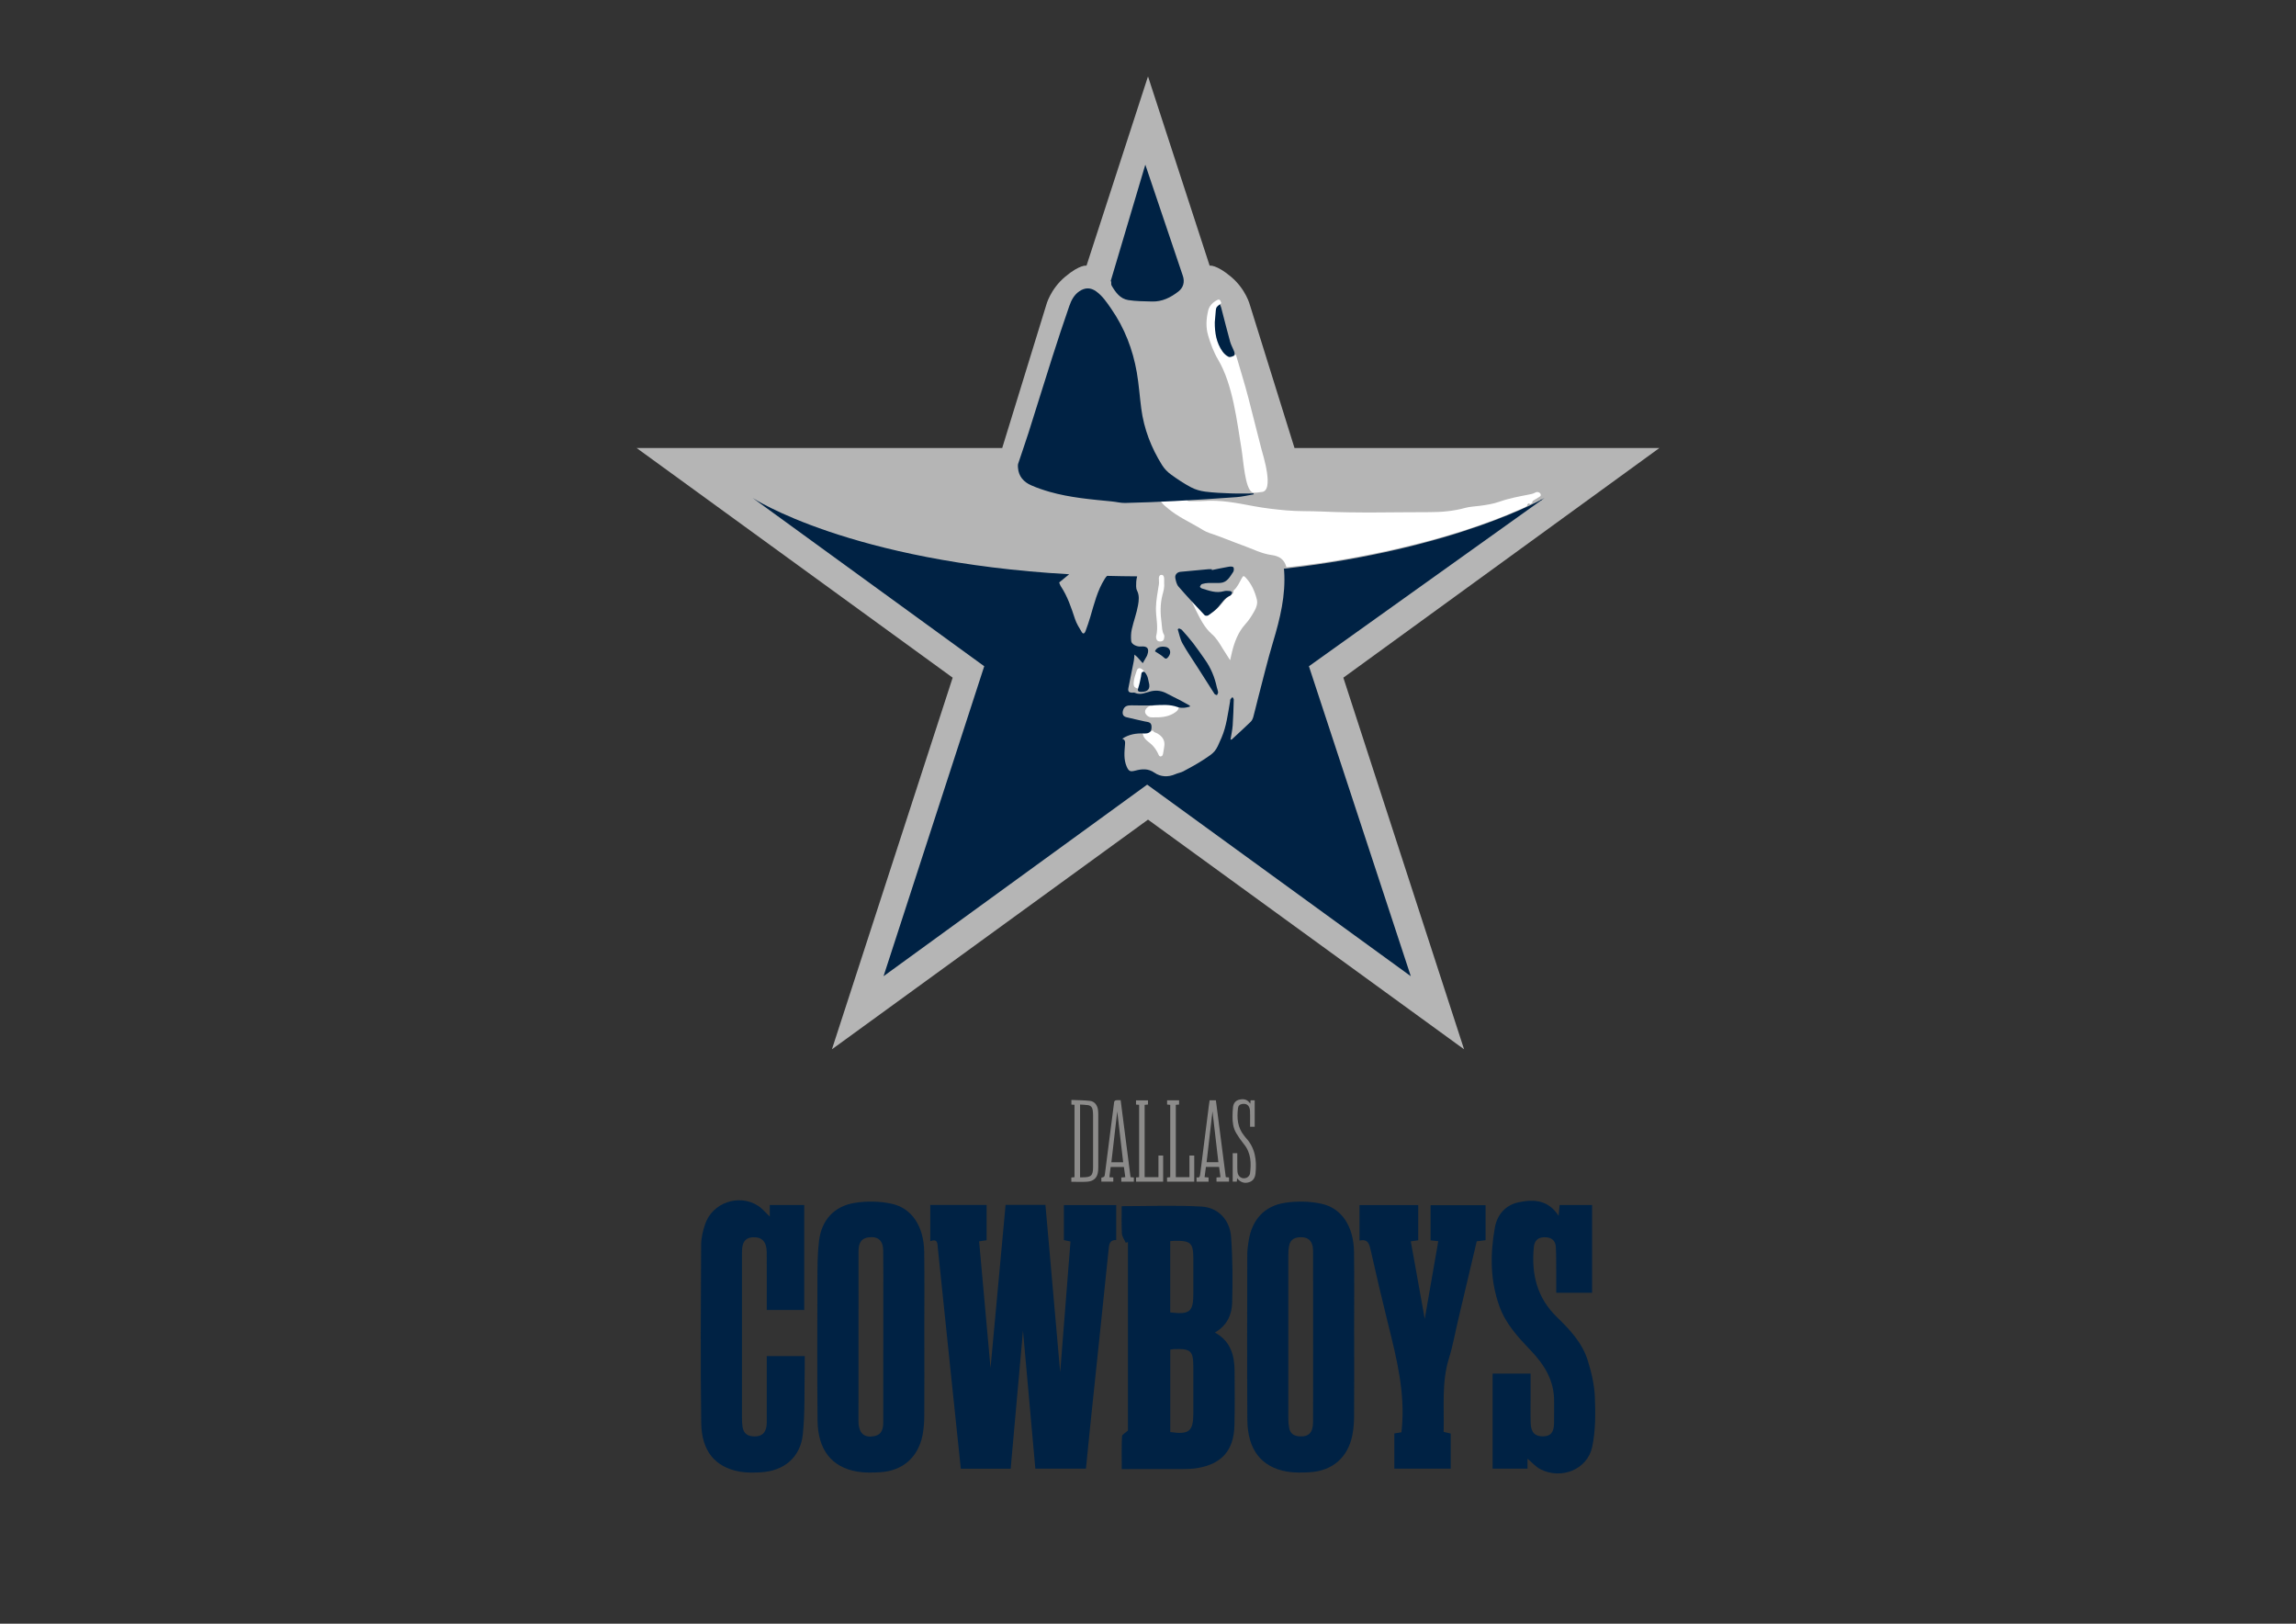 <?xml version="1.0" encoding="utf-8"?>
<!-- Generator: Adobe Illustrator 16.0.0, SVG Export Plug-In . SVG Version: 6.00 Build 0)  -->
<!DOCTYPE svg PUBLIC "-//W3C//DTD SVG 1.1//EN" "http://www.w3.org/Graphics/SVG/1.1/DTD/svg11.dtd">
<svg version="1.1" xmlns="http://www.w3.org/2000/svg" xmlns:xlink="http://www.w3.org/1999/xlink" x="0px" y="0px"
	 width="841.89px" height="595.28px" viewBox="0 0 841.89 595.28" enable-background="new 0 0 841.89 595.28" xml:space="preserve">
<rect x="0" y="0" width="841.89" height="595.28" fill="#333333" stroke="none"/>
<g id="Layer_2">
	<g>
		<path fill="#B5B5B5" d="M443.546,97.392c0,0,2.388-0.517,7.862,4.093c5.474,4.61,6.914,10.372,6.914,10.372l16.34,52.387h133.806
			l-115.896,84.203l44.269,136.244l-115.896-84.204L305.049,384.69l44.27-136.244l-115.896-84.203h134.065l16.134-52.387
			c0,0,1.44-5.762,6.915-10.372c5.474-4.61,7.862-4.093,7.862-4.093L420.945,28L443.546,97.392z"/>
		<path fill-rule="evenodd" clip-rule="evenodd" fill="#FFFFFF" d="M425.563,183.66c3.185-0.384,6.383-0.465,9.586-0.417
			c0.353,0.589,0.922,0.49,1.474,0.483c1.521-0.02,3.048,0.066,4.561-0.053c6.272-0.494,12.35,0.732,18.456,1.881
			c3.991,0.75,8.03,1.207,12.087,1.568c4.349,0.388,8.697,0.207,13.039,0.413c13.126,0.622,26.258,0.222,39.387,0.226
			c4.392,0.001,8.822-0.374,13.109-1.559c1.743-0.481,3.541-0.521,5.312-0.757c2.462-0.33,4.895-0.684,7.253-1.521
			c3.517-1.249,7.186-1.913,10.836-2.624c0.753-0.146,1.488-0.273,2.161-0.656c0.368-0.21,0.767-0.316,1.193-0.214
			c0.429,0.103,0.756,0.349,0.913,0.763c0.189,0.502-0.147,0.762-0.516,0.987c-0.647,0.396-1.304,0.78-1.945,1.185
			c-0.34,0.214-0.76,0.399-0.567,0.944c-0.277,0.188-0.555,0.375-0.832,0.562c-0.641-0.45-0.929-0.16-1.043,0.496
			c-0.744,0.645-1.661,0.962-2.545,1.348c-13.938,6.094-28.432,10.486-43.209,13.975c-13.768,3.251-27.687,5.659-41.751,7.208
			c-0.273,0.03-0.549,0.028-0.824,0.041c-0.715-2.826-2.569-4.074-5.436-4.457c-3.701-0.493-7.05-2.268-10.537-3.52
			c-4.141-1.487-8.188-3.232-12.376-4.596c-1.469-0.478-2.7-1.36-4.008-2.11c-3.697-2.118-7.568-3.96-10.886-6.694
			C427.398,185.692,426.29,184.864,425.563,183.66z"/>
		<path fill-rule="evenodd" clip-rule="evenodd" fill="#FFFFFF" d="M462.466,180.392c-0.539,0.008-2.596,0.501-3.356,0.074
			c-2.609-1.466-3.191-11.664-3.859-15.716c-1.702-10.334-3.183-23.742-8.596-32.892c-1.658-2.803-2.784-5.862-3.691-8.987
			c-0.871-2.996-0.661-6.019,0.049-9.005c0.405-1.705,1.568-2.906,3.067-3.744c1.012-0.566,1.328-0.345,1.748,1.023
			c-0.963,0.597-1.301,1.502-1.432,2.592c-0.29,2.4-0.431,4.803-0.19,7.207c0.284,2.85,1.129,5.525,2.917,7.816
			c1.32,1.69,2.029,1.885,4.065,1.299c1.438,4.962,3.24,10.701,4.532,15.691c1.78,6.875,3.121,12.208,4.78,18.75
			C463.005,166.489,467.504,180.318,462.466,180.392z"/>
		<path fill-rule="evenodd" clip-rule="evenodd" fill="#FFFFFF" d="M452.316,216.496c1.397-1.207,2.109-2.867,2.966-4.437
			c0.59-1.082,0.757-1.08,1.601-0.165c2.064,2.235,3.228,4.936,3.96,7.834c0.374,1.483-0.107,2.879-0.82,4.175
			c-0.966,1.755-2.038,3.45-3.388,4.939c-2.633,2.906-3.953,6.431-4.882,10.149c-0.214,0.852-0.391,1.713-0.695,3.065
			c-1.062-1.67-1.903-2.957-2.71-4.264c-1.16-1.883-2.263-3.818-3.954-5.287c-2.794-2.427-4.313-5.687-5.93-8.888
			c-0.466-0.924-0.88-1.874-1.322-2.811c-0.179-0.379-0.405-0.759,0.143-1.035c1.367,1.446,2.73,2.896,4.104,4.337
			c1.455,1.529,1.672,1.54,3.411,0.242c1.16-0.866,2.227-1.828,3.136-2.964c1.027-1.286,2.013-2.615,3.573-3.348
			C452.125,217.749,452.363,217.176,452.316,216.496z"/>
		<path fill-rule="evenodd" clip-rule="evenodd" fill="#FFFFFF" d="M423.211,258.343c3.037-0.242,6.087-0.719,9.05,0.474
			c0.021,1.41-0.771,2.045-1.969,2.743c-2.399,1.399-4.929,1.474-7.535,1.439c-0.342-0.004-0.692,0.004-1.022-0.068
			c-0.959-0.21-1.815-1.127-1.866-1.947c-0.051-0.813,0.721-1.771,1.668-2.118C422.087,258.665,422.813,259.026,423.211,258.343z"/>
		<path fill-rule="evenodd" clip-rule="evenodd" fill="#FFFFFF" d="M426.862,213.519c0.179,1.774-0.236,3.17-0.604,4.565
			c-0.914,3.46-0.792,6.944-0.324,10.444c0.189,1.418,0.093,2.883,0.888,4.191c0.186,0.305,0.091,0.812,0.047,1.218
			c-0.087,0.804-0.57,1.218-1.382,1.239c-0.785,0.02-1.339-0.293-1.51-1.101c-0.057-0.267-0.116-0.567-0.049-0.819
			c0.917-3.479-0.155-6.948-0.072-10.43c0.069-2.917,0.636-5.728,1.077-8.567c0.121-0.782-0.026-1.483-0.004-2.219
			c0.018-0.538,0.15-1.197,0.815-1.274c0.792-0.092,1.052,0.535,1.107,1.192C426.902,212.574,426.862,213.198,426.862,213.519z"/>
		<path fill-rule="evenodd" clip-rule="evenodd" fill="#FFFFFF" d="M419.026,268.463c1.245-0.121,2.569,0.17,3.665-0.714
			c0.325,0.812,1.212,0.824,1.819,1.214c1.712,1.098,2.721,2.426,2.407,4.592c-0.129,0.885-0.251,1.768-0.427,2.646
			c-0.1,0.491-0.224,0.984-0.776,1.105c-0.64,0.141-0.785-0.408-0.992-0.838c-0.12-0.249-0.228-0.504-0.361-0.746
			c-0.667-1.198-1.424-2.251-2.545-3.165C420.551,271.528,418.969,270.489,419.026,268.463z"/>
		<path fill-rule="evenodd" clip-rule="evenodd" fill="#FFFFFF" d="M419.393,245.94c-0.667,2.185-0.86,4.489-1.669,6.637
			c-1.792-0.415-2.124-0.791-2.015-2.457c0.096-1.455,0.641-2.82,1.086-4.179C417.232,244.605,418.188,244.656,419.393,245.94z"/>
		<path fill-rule="evenodd" clip-rule="evenodd" fill="#012245" d="M565.272,183.276c-0.152,0.098-0.243,0.326-0.483,0.223
			c-0.006-0.003,0.008-0.111,0.039-0.136c0.108-0.082,0.218-0.181,0.344-0.214C565.368,183.097,565.407,183.162,565.272,183.276z"/>
		<path fill-rule="evenodd" clip-rule="evenodd" fill="#B4B5B5" d="M560.026,185.367c0.114-0.656,0.402-0.946,1.043-0.496
			C560.861,185.329,560.494,185.453,560.026,185.367z"/>
		<g>
			<g>
				<path fill="#002244" d="M566.329,182.564c0,0-32.074,18.731-95.579,25.949c0.05,0.23,0.09,0.424,0.104,0.614
					c0.65,9.041-1.469,17.63-4.042,26.196c-2.095,6.974-3.781,14.072-5.634,21.119c-0.558,2.124-1.029,4.272-1.619,6.388
					c-0.178,0.642-0.494,1.34-0.96,1.793c-2.269,2.197-4.608,4.321-6.93,6.463c-0.073,0.066-0.234,0.036-0.47,0.064
					c0.283-1.787,0.68-3.493,0.802-5.22c0.222-3.153,0.298-6.316,0.39-9.476c0.009-0.292-0.304-0.594-0.467-0.891
					c-0.257,0.269-0.566,0.505-0.752,0.817c-0.131,0.218-0.08,0.539-0.13,0.809c-0.816,4.462-1.301,9.002-3.12,13.229
					c-2.224,5.167-2.186,5.221-6.879,8.269c-2.296,1.493-4.721,2.794-7.139,4.088c-0.901,0.482-1.976,0.629-2.919,1.046
					c-2.652,1.174-5.465,1-7.631-0.513c-2.396-1.671-4.66-1.4-7.017-0.797c-1.859,0.476-2.43,0.341-3.223-1.501
					c-1.126-2.619-0.819-5.307-0.6-8.003c0.075-0.923,0.141-1.814-1.023-2.171c2.462-1.647,5.173-2.07,8.012-1.933
					c2.017,0.096,2.827-0.71,2.735-2.614c-0.082-1.691-1.427-1.552-2.475-1.804c-2.256-0.543-4.542-0.973-6.785-1.56
					c-1.231-0.321-1.532-1.267-1.198-2.463c0.46-1.643,1.662-1.886,3.078-1.877c2.689,0.013,5.384,0.12,8.067-0.004
					c3.027-0.139,6.028-0.438,8.968,0.669c0.701,0.265,1.543,0.249,2.314,0.217c0.695-0.029,1.382-0.254,2.072-0.393
					c0.009-0.126,0.019-0.252,0.026-0.376c-1.199-0.666-2.386-1.356-3.602-1.992c-1.532-0.802-3.113-1.51-4.624-2.346
					c-1.901-1.052-3.844-1.434-5.998-0.942c-1.959,0.447-3.88,1.554-5.99,0.552c-0.225-0.107-0.539-0.031-0.811-0.03
					c-1.35,0.005-1.764-0.428-1.51-1.736c0.642-3.318,1.337-6.627,1.984-9.944c0.126-0.653,0.133-1.33,0.221-2.28
					c0.5,0.434,0.85,0.69,1.14,1.003c0.651,0.7,1.271,1.428,1.905,2.146c0.517-0.899,1.034-1.797,1.546-2.7
					c0.066-0.118,0.095-0.258,0.141-0.388c0.795-2.244,0.018-3.246-2.346-3.026c-1.509,0.139-3.448-0.786-3.568-1.975
					c-0.144-1.43-0.103-2.943,0.212-4.341c0.662-2.942,1.752-5.799,2.278-8.76c0.311-1.749,0.569-3.634-0.37-5.468
					c-0.458-0.896-0.305-2.148-0.277-3.236c0.016-0.636,0.184-1.27,0.338-1.942c-3.755-0.021-7.437-0.079-11.03-0.178
					c-0.318,0.292-0.591,0.673-0.875,1.123c-2.688,4.259-3.842,9.082-5.243,13.822c-0.533,1.803-1.142,3.586-1.8,5.347
					c-0.219,0.587-0.77,1.321-1.353,0.351c-0.938-1.565-1.939-3.153-2.504-4.866c-1.365-4.138-2.724-8.253-5.163-11.92
					c-0.316-0.475-0.469-1.057-0.629-1.432c1.317-1.08,2.496-2.047,3.67-3.011c-80.598-4.584-116.043-27.963-116.043-27.963
					l84.897,61.68l-36.924,113.642l96.668-70.235l96.667,70.235L479.95,244.26L566.329,182.564z"/>
				<path fill="#002244" d="M459.72,181.231c-2.104,0.353-4.195,0.873-6.313,1.027c-7.597,0.554-15.199,1.037-22.805,1.443
					c-6.002,0.321-12.013,0.545-18.021,0.691c-1.622,0.04-3.25-0.398-4.882-0.558c-7.676-0.75-15.372-1.396-22.829-3.523
					c-2.286-0.653-4.56-1.422-6.733-2.377c-2.766-1.216-4.645-3.265-4.868-6.465c-0.035-0.495-0.079-1.032,0.071-1.488
					c1.23-3.747,2.562-7.46,3.756-11.218c2.933-9.229,5.772-18.49,8.72-27.714c2.012-6.296,4.087-12.573,6.254-18.818
					c0.729-2.101,1.728-4.101,3.708-5.453c2.032-1.387,4.103-1.421,6.117,0.016c2.376,1.697,3.937,4.062,5.562,6.409
					c4.897,7.07,7.917,14.908,9.38,23.326c0.76,4.378,1.053,8.836,1.634,13.249c0.988,7.493,3.66,14.394,7.657,20.77
					c0.81,1.291,1.952,2.477,3.187,3.375c2.358,1.72,4.812,3.354,7.386,4.72c1.585,0.841,3.437,1.369,5.225,1.597
					c3.124,0.4,6.29,0.53,9.442,0.644c2.768,0.1,5.541,0.021,8.312,0.021C459.693,181.013,459.706,181.122,459.72,181.231z"/>
				<path fill="#002244" d="M444.367,208.994c2.03-0.408,4.056-0.85,6.096-1.203c0.587-0.101,1.453-0.164,1.767,0.163
					c0.292,0.306,0.245,1.307-0.046,1.733c-1.211,1.767-2.225,3.882-4.787,4.024c-1.399,0.076-2.81-0.045-4.211,0.01
					c-0.816,0.032-1.652,0.151-2.426,0.398c-0.343,0.108-0.616,0.599-0.778,0.979c-0.041,0.098,0.423,0.541,0.713,0.629
					c2.618,0.806,5.2,1.852,8.048,1.02c0.68-0.197,1.465-0.137,2.187-0.059c0.93,0.101,1.008,0.65,0.499,1.343
					c-0.106,0.146-0.238,0.311-0.396,0.375c-1.971,0.813-2.991,2.575-4.297,4.096c-1.027,1.198-2.375,2.135-3.657,3.086
					c-0.296,0.219-1.117,0.215-1.341-0.023c-3.254-3.457-6.504-6.922-9.608-10.512c-0.692-0.801-0.975-2.06-1.172-3.156
					c-0.211-1.185,0.674-2.14,1.866-2.258c3.465-0.342,6.931-0.654,10.398-0.969c0.362-0.033,0.731-0.004,1.098-0.004
					C444.335,208.776,444.351,208.885,444.367,208.994z"/>
				<path fill="#002244" d="M432.347,230.384c0.36,0.195,0.811,0.312,1.065,0.6c1.392,1.572,2.8,3.141,4.081,4.803
					c1.508,1.958,2.899,4.006,4.33,6.023c2.177,3.071,3.576,6.478,4.36,10.15c0.132,0.625,0.414,1.229,0.47,1.856
					c0.029,0.332-0.279,0.693-0.436,1.041c-0.301-0.147-0.728-0.211-0.884-0.452c-2.07-3.199-4.1-6.425-6.145-9.639
					c-1.888-2.967-3.911-5.856-5.618-8.923c-0.866-1.557-1.164-3.429-1.72-5.159C432.018,230.584,432.182,230.484,432.347,230.384z"
					/>
				<path fill="#002244" d="M445.431,118.145c0.124-1.459,0.231-2.921,0.382-4.377c0.042-0.404,0.112-0.863,0.339-1.174
					c0.296-0.407,0.759-0.693,1.149-1.032c0.166,0.42,0.378,0.827,0.491,1.259c1.089,4.152,2.116,8.321,3.266,12.456
					c0.361,1.297,1.089,2.488,1.544,3.766c0.146,0.408,0.11,1.235-0.115,1.354c-0.597,0.314-1.493,0.661-1.994,0.42
					c-0.861-0.412-1.663-1.153-2.224-1.945C445.997,125.667,445.416,121.986,445.431,118.145z"/>
				<path fill="#002244" d="M418.448,253.653c-1.253-0.019-1.43-0.447-1.024-1.636c0.438-1.287,0.667-2.648,0.951-3.984
					c0.157-0.733-0.021-1.833,1.027-1.753c0.469,0.036,0.976,1,1.262,1.634c0.315,0.695,0.371,1.505,0.581,2.252
					C421.901,252.506,420.959,253.688,418.448,253.653z"/>
				<path fill="#002244" d="M423.498,238.78c0.484-1.297,1.945-1.991,3.975-1.594c1.084,0.211,1.668,1.093,1.594,2.103
					c-0.051,0.668-0.504,1.429-1.005,1.909c-0.669,0.642-1.15-0.042-1.699-0.497C425.529,240.006,424.558,239.477,423.498,238.78z"
					/>
			</g>
			<path fill-rule="evenodd" clip-rule="evenodd" fill="#002244" d="M407.249,103.107c0.072,0.021,0.142,0.043,0.213,0.062
				c0,0.367-0.01,0.733,0.006,1.1c0.005,0.132,0.048,0.277,0.115,0.392c1.439,2.469,3.11,4.864,6.104,5.347
				c2.854,0.46,5.794,0.438,8.699,0.529c3.72,0.116,6.858-1.45,9.705-3.665c1.845-1.436,2.381-3.544,1.62-5.772l-13.749-40.729
				L407.249,103.107z"/>
		</g>
	</g>
	<g>
		<g>
			<path fill-rule="evenodd" clip-rule="evenodd" fill="#002244" d="M370.592,538.448c-6.284,0-12.2,0-18.283,0
				c-1.192-11.394-2.377-22.653-3.548-33.915c-1.629-15.678-3.237-31.357-4.888-47.033c-0.157-1.492,0.052-3.513-2.757-2.462
				c0-4.628,0-8.903,0-13.272c6.937,0,13.716,0,20.65,0c0,4.35,0,8.546,0,12.923c-0.897,0.132-1.8,0.265-2.748,0.404
				c1.421,15.778,2.83,31.415,4.187,46.469c1.804-19.557,3.657-39.64,5.519-59.818c4.974,0,9.563,0,14.613,0
				c1.81,20.524,3.62,41.052,5.411,61.366c1.244-15.798,2.502-31.777,3.776-47.954c-0.717-0.154-1.511-0.325-2.422-0.521
				c0-4.249,0-8.448,0-12.835c6.416,0,12.705,0,19.188,0c0,4.212,0,8.398,0,12.817c-2.502-0.113-2.604,1.672-2.81,3.683
				c-2.2,21.511-4.481,43.014-6.728,64.52c-0.537,5.146-1.029,10.295-1.558,15.6c-6.101,0-12.026,0-18.563,0
				c-1.518-16.966-3.045-34.038-4.528-50.616C373.639,504.251,372.13,521.189,370.592,538.448z"/>
			<path fill-rule="evenodd" clip-rule="evenodd" fill="#002244" d="M411.32,538.598c0-4.203-0.094-8.127,0.092-12.038
				c0.031-0.655,1.27-1.254,2.186-2.094c0-22.784,0-45.942,0-69.101c-0.271,0.082-0.542,0.164-0.813,0.246
				c-0.494-1.134-1.35-2.247-1.415-3.403c-0.19-3.428-0.067-6.873-0.067-10.007c9.996,0,19.689-0.415,29.324,0.151
				c6.063,0.356,10.295,4.871,10.768,11.021c0.616,8.024,0.618,16.121,0.414,24.174c-0.112,4.425-1.879,8.443-6.339,10.981
				c5.822,3.182,7.187,8.384,7.225,14.173c0.042,6.635,0.109,13.273-0.056,19.903c-0.229,9.166-4.672,14.164-13.714,15.635
				c-1.79,0.291-3.635,0.335-5.455,0.344C426.188,538.62,418.906,538.598,411.32,538.598z M429.108,525.011
				c6.956,1.008,8.46-0.256,8.464-6.98c0.004-5.471,0.003-10.938,0.001-16.409c-0.002-6.498-0.774-7.237-7.327-7.009
				c-0.356,0.013-0.709,0.125-1.138,0.205C429.108,504.979,429.108,515.005,429.108,525.011z M429.094,481.158
				c7.244,0.839,8.477-0.219,8.479-7.055c0.002-4.218,0.006-8.435-0.001-12.651c-0.008-5.725-0.928-6.62-6.72-6.553
				c-0.548,0.006-1.095,0.062-1.759,0.102C429.094,463.793,429.094,472.386,429.094,481.158z"/>
			<path fill-rule="evenodd" clip-rule="evenodd" fill="#002244" d="M338.936,490.088c0,9.717,0.038,19.435-0.028,29.15
				c-0.016,2.295-0.188,4.626-0.628,6.873c-1.602,8.17-7.285,13.147-15.59,13.629c-2.77,0.16-5.623,0.246-8.337-0.219
				c-9.444-1.618-14.477-8.019-14.578-18.825c-0.16-17.124-0.099-34.25-0.046-51.375c0.015-4.799,0.004-9.636,0.581-14.386
				c0.928-7.653,5.567-12.776,13.202-13.963c4.358-0.678,9.081-0.595,13.385,0.328c7.511,1.611,11.854,8.361,11.986,17.616
				c0.148,10.389,0.034,20.78,0.034,31.171C338.922,490.088,338.929,490.088,338.936,490.088z M323.879,490.379
				c0-4.419,0.001-8.838,0-13.257c-0.002-6.244,0.058-12.489-0.034-18.732c-0.054-3.71-2.039-5.3-5.575-4.711
				c-3.154,0.524-3.47,2.953-3.474,5.442c-0.025,20.653-0.014,41.309-0.012,61.962c0,0.384,0.007,0.771,0.049,1.151
				c0.379,3.469,2.337,4.95,5.744,4.271c2.937-0.585,3.29-2.869,3.293-5.289C323.885,510.937,323.877,500.657,323.879,490.379z"/>
			<path fill-rule="evenodd" clip-rule="evenodd" fill="#002244" d="M496.542,489.814c0,9.813,0.038,19.627-0.028,29.439
				c-0.016,2.294-0.188,4.626-0.631,6.872c-1.608,8.169-7.292,13.136-15.602,13.615c-2.771,0.159-5.623,0.245-8.338-0.224
				c-9.524-1.642-14.506-8.094-14.574-19.125c-0.127-20.203-0.052-40.407-0.02-60.61c0.003-1.624,0.255-3.258,0.505-4.869
				c1.179-7.615,5.637-12.76,13.276-13.944c4.358-0.676,9.082-0.59,13.385,0.337c7.507,1.617,11.842,8.369,11.974,17.626
				c0.146,10.293,0.033,20.589,0.033,30.883C496.528,489.814,496.535,489.814,496.542,489.814z M481.485,490.221
				c0-10.087,0.004-20.174-0.008-30.261c-0.001-1.053,0.032-2.136-0.189-3.152c-0.471-2.158-1.888-3.217-4.134-3.225
				c-2.261-0.008-3.996,0.705-4.469,3.133c-0.219,1.12-0.286,2.284-0.287,3.428c-0.017,19.982-0.017,39.964,0,59.945
				c0.001,1.145,0.086,2.307,0.302,3.428c0.374,1.948,1.646,2.907,3.63,3.061c3.498,0.27,5.12-1.269,5.137-5.231
				C481.512,510.97,481.482,500.596,481.485,490.221z"/>
			<path fill-rule="evenodd" clip-rule="evenodd" fill="#002244" d="M281.155,480.262c0-7.221,0.045-14.229-0.018-21.236
				c-0.035-3.855-1.806-5.596-5.129-5.417c-2.156,0.116-3.375,1.245-3.759,3.285c-0.176,0.936-0.182,1.913-0.183,2.871
				c-0.01,20.105-0.011,40.211,0.002,60.316c0,1.052,0.056,2.117,0.228,3.153c0.428,2.567,2.16,3.411,4.576,3.377
				c2.41-0.033,3.768-1.265,4.152-3.559c0.173-1.033,0.127-2.109,0.128-3.166c0.009-7.495,0.005-14.988,0.005-22.712
				c4.604,0,9.063,0,13.927,0c0,1.351,0.026,2.754-0.004,4.157c-0.178,8.163,0.134,16.378-0.695,24.475
				c-0.869,8.481-6.895,13.484-15.384,13.959c-2.578,0.145-5.236,0.21-7.758-0.244c-9.027-1.623-13.985-7.498-14.119-17.913
				c-0.28-21.735-0.141-43.479-0.033-65.218c0.013-2.539,0.638-5.168,1.461-7.592c2.681-7.892,12.391-11.247,19.408-6.745
				c1.55,0.995,2.761,2.52,4.294,3.956c0-1.457,0-2.766,0-4.238c4.263,0,8.357,0,12.642,0c0,12.773,0,25.514,0,38.49
				C290.454,480.262,286.001,480.262,281.155,480.262z"/>
			<path fill-rule="evenodd" clip-rule="evenodd" fill="#002244" d="M560.105,534.78c0,1.204,0,2.337,0,3.644
				c-4.305,0-8.474,0-12.796,0c0-11.632,0-23.138,0-34.837c4.518,0,8.995,0,13.917,0c0,2.963-0.002,5.997,0.001,9.03
				c0.002,3.078-0.073,6.16,0.038,9.234c0.119,3.307,1.621,4.795,4.512,4.743c2.797-0.051,3.98-1.394,4.054-4.769
				c0.06-2.691-0.006-5.387,0.021-8.079c0.076-7.549-3.545-13.383-8.538-18.61c-4.591-4.805-9.118-9.683-11.458-16.075
				c-3.469-9.477-3.48-19.239-1.732-28.985c0.847-4.726,3.829-8.277,8.771-9.312c5.499-1.15,10.782-0.918,14.604,4.958
				c0.161-1.648,0.268-2.724,0.387-3.951c3.973,0,7.864,0,11.892,0c0,10.763,0,21.383,0,32.176c-4.355,0-8.544,0-13.135,0
				c0-2.54,0.016-5.01-0.004-7.478c-0.023-3.077,0.019-6.159-0.144-9.229c-0.135-2.561-1.688-3.687-4.233-3.651
				c-2.524,0.034-3.642,1.428-3.858,3.75c-0.908,9.752,1.143,18.432,8.491,25.545c4.692,4.542,9.272,9.41,11.273,15.816
				c1.357,4.346,2.443,8.93,2.628,13.45c0.249,6.097,0.274,12.395-0.981,18.314c-1.77,8.338-11.445,12.133-19.062,8.127
				C563.114,537.731,561.822,536.218,560.105,534.78z"/>
			<path fill-rule="evenodd" clip-rule="evenodd" fill="#002244" d="M527.382,455.042c-1.014-0.11-1.853-0.201-2.822-0.306
				c0-4.278,0-8.475,0-12.899c6.713,0,13.361,0,20.166,0c0,4.274,0,8.467,0,12.842c-1.045,0.131-2.054,0.259-3.245,0.409
				c-2.269,9.597-4.542,19.205-6.81,28.813c-1.102,4.669-1.923,9.424-3.351,13.989c-2.769,8.852-1.732,17.893-1.969,27.067
				c0.854,0.198,1.647,0.383,2.59,0.603c0,4.244,0,8.522,0,12.882c-6.96,0-13.74,0-20.676,0c0-4.344,0-8.532,0-12.915
				c0.843-0.136,1.648-0.266,2.593-0.418c0.058-0.505,0.119-0.964,0.162-1.425c1.236-13.061-1.86-25.546-4.976-38.045
				c-2.25-9.027-4.368-18.09-6.409-27.168c-0.524-2.329-0.945-4.355-4.138-3.655c0-4.419,0-8.613,0-13.008
				c7.159,0,14.228,0,21.533,0c0,4.174,0,8.437,0,12.916c-0.822,0.112-1.725,0.235-2.724,0.372
				c1.699,9.455,3.378,18.79,5.112,28.438C524.081,473.999,525.704,464.679,527.382,455.042z"/>
		</g>
	</g>
	<g>
		<g>
			<path fill-rule="evenodd" clip-rule="evenodd" fill="#8C8B8A" d="M392.837,433.276c0-0.584,0-1.052,0-1.583
				c0.384-0.042,0.751-0.081,1.162-0.126c0-8.845,0-17.665,0-26.534c-0.388-0.025-0.734-0.047-1.135-0.073c0-0.509,0-1.001,0-1.705
				c2.294,0.104,4.603,0.078,6.875,0.353c1.621,0.195,2.657,1.595,2.875,3.316c0.074,0.586,0.099,1.183,0.1,1.774
				c0.007,6.377,0.006,12.754,0.002,19.131c0,0.444-0.016,0.89-0.051,1.333c-0.2,2.523-1.515,3.901-4.059,4.073
				c-1.595,0.107-3.202,0.034-4.803,0.041C393.512,433.278,393.22,433.276,392.837,433.276z M396.037,404.944
				c0,8.997,0,17.797,0,26.68c0.354,0,0.646,0,0.938,0c3.155,0.007,3.831-0.657,3.832-3.783c0.001-6.382,0.004-12.765-0.006-19.146
				c-0.001-0.592-0.055-1.187-0.141-1.771c-0.141-0.954-0.724-1.592-1.652-1.75C398.055,405.013,397.076,405.018,396.037,404.944z"
				/>
			<path fill-rule="evenodd" clip-rule="evenodd" fill="#8C8B8A" d="M410.917,403.349c1.22,9.482,2.422,18.826,3.63,28.211
				c0.425,0.042,0.796,0.079,1.207,0.12c0,0.52,0,1.009,0,1.548c-1.532,0-3.031,0-4.596,0c0-0.502,0-0.986,0-1.538
				c0.461-0.041,0.92-0.083,1.458-0.131c-0.172-1.264-0.338-2.486-0.508-3.733c-1.65,0-3.213,0-4.856,0
				c-0.157,1.253-0.312,2.479-0.472,3.753c0.494,0.03,0.932,0.058,1.435,0.088c0,0.507,0,0.992,0,1.546c-1.431,0-2.869,0-4.375,0
				c0-0.471,0-0.96,0-1.449c1.142-0.301,1.171-0.297,1.342-1.611c0.759-5.849,1.502-11.701,2.247-17.552
				c0.367-2.882,0.712-5.767,1.113-8.643c0.032-0.228,0.392-0.542,0.637-0.581C409.724,403.288,410.292,403.349,410.917,403.349z
				 M409.671,407.444c-0.686,5.939-1.418,12.289-2.153,18.656c1.466,0,2.9,0,4.321,0
				C411.096,419.708,410.36,413.378,409.671,407.444z"/>
			<path fill-rule="evenodd" clip-rule="evenodd" fill="#8C8B8A" d="M449.466,431.568c0.426,0.035,0.775,0.064,1.187,0.099
				c0,0.495,0,0.984,0,1.543c-1.496,0-3.018,0-4.592,0c0-0.507,0-0.993,0-1.537c0.477-0.031,0.911-0.059,1.47-0.095
				c-0.173-1.277-0.339-2.514-0.508-3.764c-1.648,0-3.187,0-4.845,0c-0.159,1.226-0.316,2.444-0.485,3.744
				c0.497,0.041,0.95,0.079,1.455,0.122c0,0.514,0,1.001,0,1.544c-1.471,0-2.908,0-4.401,0c0-0.51,0-1.002,0-1.61
				c1.217,0.324,1.245-0.447,1.353-1.318c1.032-8.325,2.102-16.645,3.162-24.965c0.082-0.642,0.186-1.279,0.282-1.945
				c0.771,0,1.477,0,2.294,0C447.045,412.767,448.254,422.156,449.466,431.568z M444.588,407.444
				c-0.687,5.948-1.42,12.296-2.153,18.65c1.474,0,2.905,0,4.32,0C446.012,419.697,445.276,413.368,444.588,407.444z"/>
			<path fill-rule="evenodd" clip-rule="evenodd" fill="#8C8B8A" d="M452.002,422.792c0.564,0,1.063,0,1.681,0
				c0,1.323-0.007,2.621,0.003,3.918c0.008,0.979-0.022,1.963,0.07,2.935c0.172,1.797,1.76,2.827,3.397,2.114
				c0.529-0.23,1.127-0.936,1.196-1.486c0.488-3.834,0.405-7.573-2.229-10.804c-1.044-1.28-2.005-2.649-2.841-4.073
				c-1.092-1.859-1.369-3.959-1.336-6.09c0.02-1.183,0.037-2.374,0.199-3.542c0.189-1.374,0.964-2.333,2.396-2.638
				c1.438-0.305,2.712-0.091,3.657,1.159c0.054,0.071,0.105,0.142,0.268,0.36c0.043-0.521,0.071-0.875,0.104-1.261
				c0.496,0,0.965,0,1.505,0c0,3.218,0,6.433,0,9.715c-0.509,0-1.027,0-1.693,0c0-0.69,0.003-1.417,0-2.144
				c-0.005-1.247,0.042-2.495-0.03-3.737c-0.107-1.849-1.174-2.74-2.812-2.496c-0.921,0.138-1.482,0.655-1.591,1.542
				c-0.442,3.627-0.202,7.116,2.263,10.099c0.188,0.229,0.344,0.487,0.545,0.703c3.504,3.729,4.119,8.257,3.621,13.091
				c-0.156,1.524-0.774,2.748-2.327,3.258c-1.704,0.561-3.158,0.091-4.431-1.436c-0.035,0.446-0.063,0.803-0.097,1.229
				c-0.477,0-0.961,0-1.517,0C452.002,429.779,452.002,426.327,452.002,422.792z"/>
			<path fill-rule="evenodd" clip-rule="evenodd" fill="#8C8B8A" d="M417.689,405.036c-0.395-0.027-0.741-0.051-1.136-0.078
				c0-0.519,0-1.01,0-1.556c1.45,0,2.889,0,4.39,0c0,0.492,0,0.978,0,1.526c-0.392,0.044-0.789,0.089-1.229,0.138
				c0,8.841,0,17.644,0,26.501c1.685,0,3.33,0,5.061,0c0-2.659,0-5.263,0-7.928c0.603,0,1.123,0,1.723,0c0,3.179,0,6.36,0,9.59
				c-3.3,0-6.583,0-9.932,0c0-0.514,0-1.024,0-1.565c0.381-0.027,0.728-0.052,1.123-0.08
				C417.689,422.745,417.689,413.94,417.689,405.036z"/>
			<path fill-rule="evenodd" clip-rule="evenodd" fill="#8C8B8A" d="M427.933,433.233c0-0.542,0-1.01,0-1.542
				c0.386-0.041,0.753-0.079,1.162-0.123c0-8.832,0-17.637,0-26.508c-0.361-0.038-0.73-0.076-1.144-0.119c0-0.512,0-1.002,0-1.543
				c1.463,0,2.901,0,4.398,0c0,0.504,0,0.991,0,1.54c-0.381,0.034-0.752,0.067-1.203,0.108c0,8.833,0,17.652,0,26.525
				c1.639,0,3.259,0,5,0c0-2.64,0-5.261,0-7.938c0.641,0,1.161,0,1.758,0c0,3.193,0,6.374,0,9.6
				C434.591,433.233,431.307,433.233,427.933,433.233z"/>
		</g>
	</g>
</g>
<g id="Layer_3" display="none">
</g>
<g id="Layer_4" display="none">
	<path display="inline" opacity="0.56" fill="#FFFFFF" stroke="#000000" stroke-miterlimit="10" d="M1314.068,165.945"/>
	<path display="inline" opacity="0.56" fill="#FFFFFF" stroke="#000000" stroke-miterlimit="10" d="M1262.85,8.312"/>
	<path display="inline" opacity="0.56" fill="#FFFFFF" stroke="#000000" stroke-miterlimit="10" d="M1211.631,165.945"/>
</g>
</svg>
